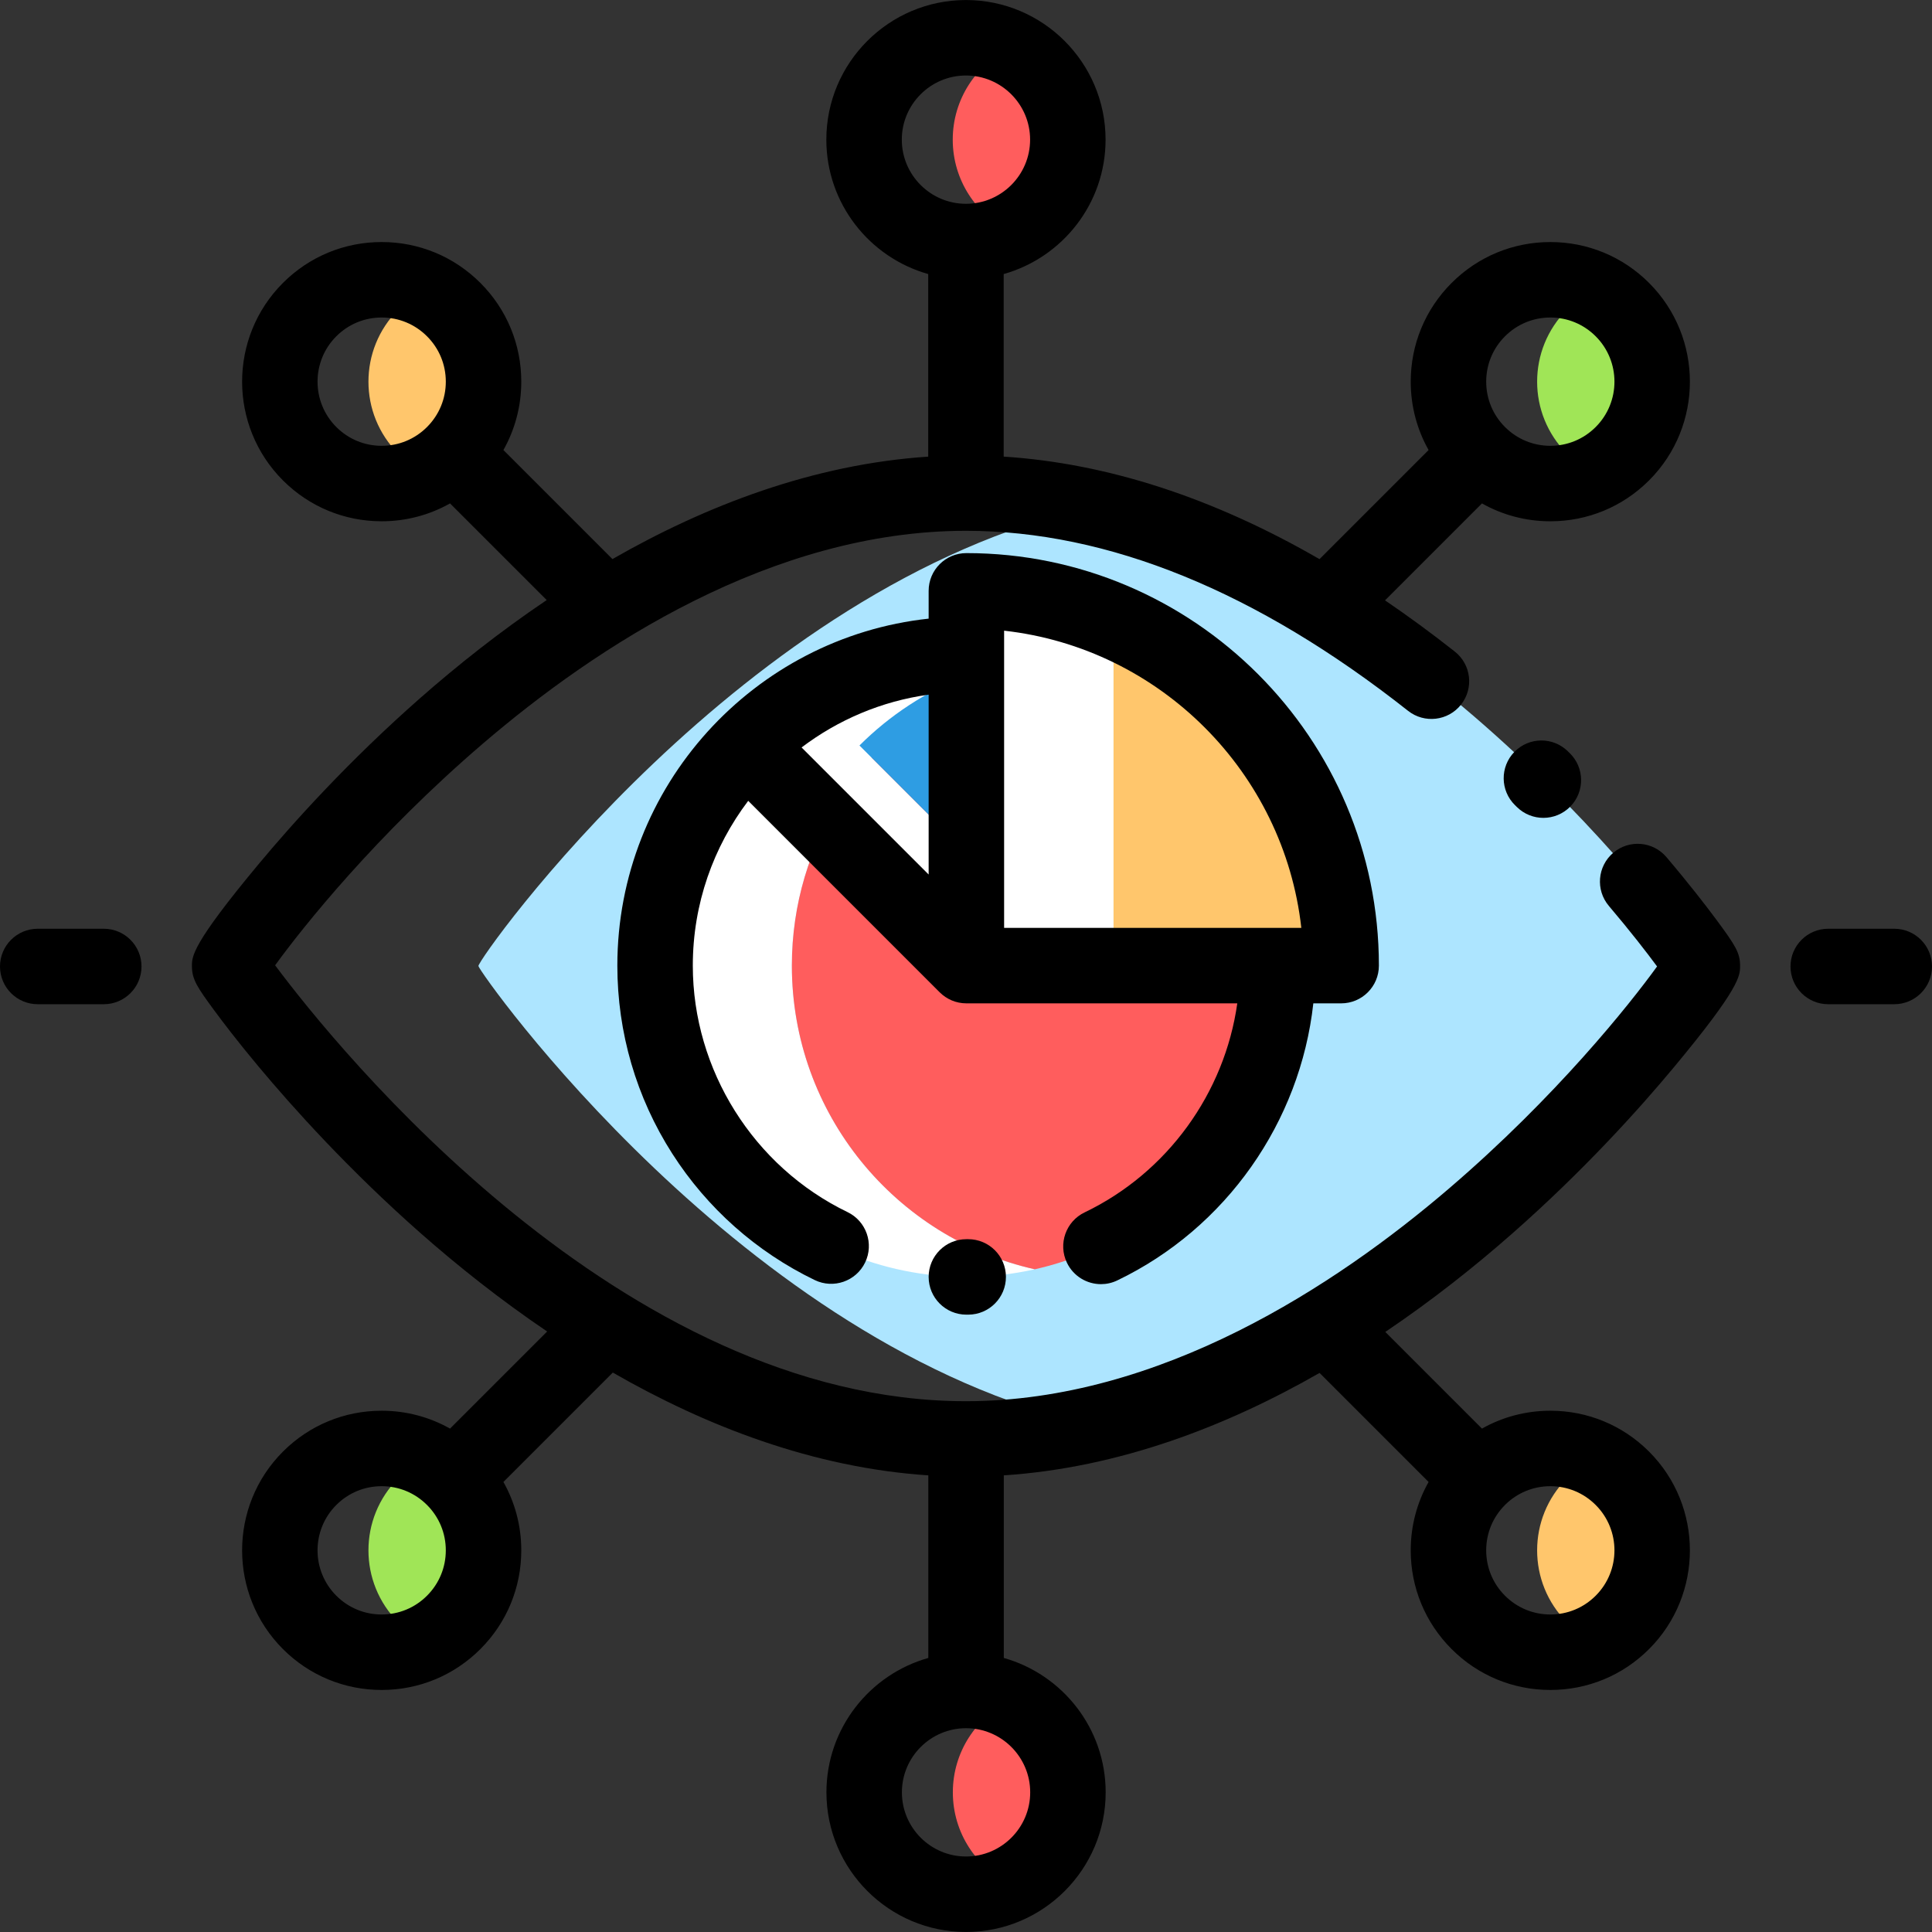 <?xml version="1.0" encoding="iso-8859-1"?>
<!-- Generator: Adobe Illustrator 19.0.0, SVG Export Plug-In . SVG Version: 6.00 Build 0)  -->
<svg version="1.1" id="Capa_1" xmlns="http://www.w3.org/2000/svg" xmlns:xlink="http://www.w3.org/1999/xlink" x="0px" y="0px"
	 viewBox="0 0 512 512" style="enable-background:new 0 0 512 512;" xml:space="preserve">
<rect x="0" y="0" width="512" height="512" fill="#333333" stroke="none"/>
<path style="fill:#FF5D5D;" d="M267.737,12.695c-9.025,4.37-15.25,13.615-15.25,24.315s6.225,19.945,15.25,24.315
	c9.025-4.37,15.25-13.615,15.25-24.315S276.762,17.065,267.737,12.695z"/>
<path style="fill:#A0E557;" d="M429.948,82.052c-2.201-2.201-4.689-3.935-7.342-5.218c-2.652,1.282-5.141,3.017-7.342,5.218
	c-10.544,10.544-10.544,27.64,0,38.184c2.201,2.201,4.689,3.935,7.342,5.218c2.652-1.282,5.141-3.017,7.342-5.218
	C440.492,109.691,440.492,92.596,429.948,82.052z"/>
<path style="fill:#FFC66C;" d="M120.235,82.052c-2.201-2.201-4.689-3.935-7.342-5.218c-2.652,1.282-5.141,3.017-7.342,5.218
	c-10.544,10.544-10.544,27.64,0,38.184c2.201,2.201,4.689,3.935,7.342,5.218c2.652-1.282,5.141-3.017,7.342-5.218
	C130.78,109.691,130.78,92.596,120.235,82.052z"/>
<path style="fill:#FF5D5D;" d="M267.763,450.675c-9.025,4.37-15.25,13.615-15.25,24.315s6.225,19.945,15.25,24.315
	c9.025-4.37,15.25-13.615,15.25-24.315S276.788,455.045,267.763,450.675z"/>
<path style="fill:#A0E557;" d="M120.235,391.765c-2.201-2.201-4.689-3.935-7.342-5.218c-2.652,1.282-5.141,3.017-7.342,5.218
	c-10.544,10.544-10.544,27.64,0,38.184c2.201,2.201,4.689,3.935,7.342,5.218c2.652-1.282,5.141-3.017,7.342-5.218
	C130.78,419.404,130.78,402.309,120.235,391.765z"/>
<path style="fill:#FFC66C;" d="M429.948,391.765c-2.201-2.201-4.689-3.935-7.342-5.218c-2.652,1.282-5.141,3.017-7.342,5.218
	c-10.544,10.544-10.544,27.64,0,38.184c2.201,2.201,4.689,3.935,7.342,5.218c2.652-1.282,5.141-3.017,7.342-5.218
	C440.492,419.404,440.492,402.309,429.948,391.765z"/>
<path style="fill:#ADE5FF;" d="M288.909,134.429C196.869,155.055,126.784,253.901,126.784,256
	c0,1.397,70.139,100.873,162.23,121.571C381.054,356.945,451.139,258.1,451.139,256C451.139,254.603,381,155.127,288.909,134.429z"
	/>
<path style="fill:#FFFFFF;" d="M209.853,255.899c0-32.554,18.862-60.695,46.248-74.115v-8.383
	c-45.562,0-82.498,36.936-82.498,82.498s36.936,82.498,82.498,82.498c6.23,0,12.29-0.713,18.125-2.022
	C237.387,328.112,209.853,295.232,209.853,255.899z"/>
<path style="fill:#FF5D5D;" d="M338.599,255.899h-46.248h-36.25v-74.115c-27.386,13.42-46.248,41.561-46.248,74.115
	c0,39.332,27.534,72.213,64.373,80.476C311.065,328.112,338.599,295.232,338.599,255.899z"/>
<path style="fill:#FFFFFF;" d="M256.101,179.052v-5.65c-22.781,0-43.406,9.234-58.335,24.163l58.335,58.335v-30l-28.335-28.335
	C235.757,189.574,245.39,183.237,256.101,179.052z"/>
<path style="fill:#2E9DE3;" d="M227.766,197.565l28.335,28.335v-46.847C245.39,183.237,235.757,189.574,227.766,197.565z"/>
<path style="fill:#FFFFFF;" d="M256.101,156.579v99.32h39v-91.366C283.127,159.416,269.946,156.579,256.101,156.579z"/>
<path style="fill:#FFC66C;" d="M295.101,164.533v91.366h60.32C355.42,214.891,330.566,179.692,295.101,164.533z"/>
<path d="M401.34,199.247c-3.86,3.95-3.788,10.281,0.162,14.141l0.507,0.497c1.946,1.908,4.473,2.858,6.999,2.858
	c2.592,0,5.184-1.002,7.142-3c3.866-3.944,3.802-10.275-0.142-14.141l-0.526-0.516C411.532,195.225,405.2,195.295,401.34,199.247z"
	/>
<path d="M400.582,327.057c19.102-16.79,33.875-33.241,42.906-44.086C461.14,261.772,461.14,258.572,461.14,256
	c0-3.467-1.132-5.321-6.408-12.434c-2.603-3.508-6.988-9.204-13.103-16.416c-3.572-4.212-9.883-4.731-14.095-1.16
	c-4.212,3.572-4.732,9.882-1.16,14.095c5.705,6.728,10.043,12.334,12.767,16.032c-7.249,10.019-26.717,34.495-55.092,58.808
	c-30.031,25.734-76.625,56.409-128.048,56.409c-91.285,0-166.836-93.719-183.09-115.519c7.289-10.063,26.734-34.483,55.041-58.738
	c30.032-25.734,76.625-56.41,128.049-56.41c37.619,0,77.035,16.052,117.152,47.711c4.336,3.42,10.623,2.681,14.045-1.655
	c3.421-4.335,2.68-10.624-1.655-14.045c-6.17-4.869-12.337-9.387-18.498-13.578l25.691-25.691
	c5.472,3.085,11.669,4.735,18.122,4.735c9.883,0,19.175-3.849,26.163-10.837c14.426-14.426,14.426-37.9,0-52.326
	c-6.988-6.989-16.28-10.837-26.163-10.837s-19.175,3.849-26.163,10.837c-6.989,6.988-10.837,16.28-10.837,26.163
	c0,6.454,1.651,12.65,4.735,18.122l-28.911,28.911c-28.209-16.293-56.217-25.392-83.694-27.173V72.625
	c15.557-4.374,27-18.679,27-35.616c0-20.402-16.598-37-37-37s-37,16.598-37,37c0,16.936,11.443,31.241,27,35.616v48.388
	c-30.554,2.019-59.018,13.018-83.683,27.148l-28.896-28.896c3.085-5.472,4.735-11.669,4.735-18.122
	c0-9.883-3.849-19.175-10.837-26.163c-6.988-6.989-16.28-10.837-26.163-10.837S81.969,67.992,74.98,74.98
	c-14.426,14.426-14.426,37.9,0,52.326c6.988,6.989,16.28,10.837,26.163,10.837c6.454,0,12.65-1.651,18.122-4.735l25.614,25.614
	c-12.537,8.456-23.793,17.423-33.461,25.921c-19.102,16.79-33.875,33.241-42.906,44.086c-17.651,21.199-17.651,24.4-17.651,26.971
	c0,3.556,1.42,5.656,5.91,11.759c2.318,3.151,6.238,8.292,11.751,14.893c9.093,10.886,23.914,27.373,42.884,44.101
	c9.707,8.559,21.009,17.591,33.593,26.105l-25.734,25.734c-5.472-3.085-11.669-4.735-18.122-4.735
	c-9.883,0-19.175,3.849-26.163,10.837c-14.426,14.426-14.426,37.9,0,52.326c6.988,6.989,16.28,10.837,26.163,10.837
	s19.175-3.849,26.163-10.837c6.989-6.988,10.837-16.28,10.837-26.163c0-6.454-1.651-12.65-4.735-18.122l28.993-28.993
	c24.669,14.183,53.113,25.22,83.612,27.245v48.388c-15.557,4.374-27,18.679-27,35.616c0,20.402,16.598,37,37,37s37-16.598,37-37
	c0-16.936-11.443-31.241-27-35.616v-48.388c30.554-2.019,59.018-13.018,83.683-27.148l28.895,28.895
	c-3.085,5.472-4.735,11.669-4.735,18.122c0,9.883,3.849,19.175,10.837,26.163c6.988,6.989,16.28,10.837,26.163,10.837
	s19.175-3.849,26.163-10.837c14.426-14.426,14.426-37.9,0-52.326c-6.988-6.989-16.28-10.837-26.163-10.837
	c-6.454,0-12.65,1.651-18.122,4.735l-25.614-25.614C379.657,344.522,390.914,335.555,400.582,327.057z M398.836,89.123
	c3.211-3.211,7.479-4.979,12.021-4.979s8.81,1.768,12.021,4.979l0,0c6.628,6.628,6.628,17.413,0,24.042
	c-3.211,3.211-7.479,4.979-12.021,4.979c-4.54,0-8.807-1.767-12.018-4.977c-0.001-0.001-0.001-0.002-0.002-0.002
	c-0.001-0.001-0.002-0.002-0.003-0.002c-3.209-3.211-4.977-7.478-4.977-12.018C393.856,96.603,395.625,92.334,398.836,89.123z
	 M89.123,113.164c-6.628-6.628-6.628-17.413,0-24.041l0,0c3.211-3.211,7.479-4.979,12.021-4.979s8.81,1.768,12.021,4.979
	c3.211,3.211,4.979,7.479,4.979,12.021c0,4.54-1.767,8.807-4.977,12.018c-0.001,0.001-0.002,0.001-0.002,0.002
	c-0.001,0.001-0.002,0.002-0.002,0.003c-3.211,3.209-7.478,4.977-12.018,4.977C96.603,118.144,92.334,116.375,89.123,113.164z
	 M238.987,37.01c0-9.374,7.626-17,17-17s17,7.626,17,17s-7.626,17-17,17S238.987,46.384,238.987,37.01z M113.164,422.877
	c-3.211,3.211-7.479,4.979-12.021,4.979s-8.81-1.768-12.021-4.979l0,0c-6.628-6.628-6.628-17.413,0-24.042
	c3.211-3.211,7.479-4.979,12.021-4.979c4.54,0,8.807,1.767,12.018,4.977c0.001,0.001,0.001,0.002,0.002,0.002
	c0.001,0.001,0.002,0.002,0.003,0.002c3.209,3.211,4.977,7.478,4.977,12.018C118.144,415.397,116.375,419.666,113.164,422.877z
	 M422.877,398.836c6.628,6.628,6.628,17.413,0,24.041l0,0c-3.211,3.211-7.479,4.979-12.021,4.979s-8.81-1.768-12.021-4.979
	s-4.979-7.479-4.979-12.021c0-4.54,1.767-8.807,4.977-12.018c0.001-0.001,0.002-0.001,0.002-0.002
	c0.001-0.001,0.002-0.002,0.002-0.003c3.211-3.209,7.478-4.977,12.018-4.977C415.397,393.856,419.666,395.625,422.877,398.836z
	 M273.013,474.99c0,9.374-7.626,17-17,17s-17-7.626-17-17s7.626-17,17-17S273.013,465.616,273.013,474.99z"/>
<path d="M256.553,328.396l-0.452,0.001c-5.523,0-10,4.477-10,10s4.477,10,10,10l0.513-0.001c5.523-0.017,9.986-4.507,9.97-10.03
	c-0.017-5.513-4.49-9.97-10-9.97C256.574,328.396,256.563,328.396,256.553,328.396z"/>
<path d="M287.435,321.297c-4.979,2.39-7.077,8.364-4.687,13.343c1.72,3.583,5.296,5.674,9.021,5.674
	c1.452,0,2.926-0.317,4.321-0.988c28.866-13.859,48.486-41.994,51.955-73.427h7.375c5.523,0,10-4.477,10-10
	c0-60.279-49.041-109.32-109.32-109.32c-5.523,0-10,4.477-10,10v7.364c-46.317,5.002-82.498,44.331-82.498,91.956
	c0,17.728,5.033,34.957,14.554,49.824c9.263,14.464,22.318,26.051,37.755,33.507c4.973,2.403,10.952,0.319,13.354-4.655
	c2.402-4.973,0.318-10.952-4.655-13.354c-24.911-12.034-41.008-37.675-41.008-65.323c0-16.389,5.478-31.516,14.683-43.672
	l50.743,50.743c0.001,0.001,0.001,0.001,0.002,0.001c1.81,1.809,4.309,2.928,7.07,2.928h71.794
	C324.539,289.662,309.4,310.751,287.435,321.297z M246.101,231.757l-33.672-33.672c9.64-7.3,21.144-12.261,33.672-13.997V231.757z
	 M266.101,245.899v-78.764c41.281,4.618,74.146,37.482,78.764,78.764L266.101,245.899L266.101,245.899z"/>
<path d="M502,246.127h-17.5c-5.523,0-10,4.477-10,10c0,5.523,4.477,10,10,10H502c5.523,0,10-4.477,10-10
	C512,250.604,507.523,246.127,502,246.127z"/>
<path d="M27.5,246.127H10c-5.523,0-10,4.477-10,10c0,5.523,4.477,10,10,10h17.5c5.523,0,10-4.477,10-10
	C37.5,250.604,33.023,246.127,27.5,246.127z"/>
<g>
</g>
<g>
</g>
<g>
</g>
<g>
</g>
<g>
</g>
<g>
</g>
<g>
</g>
<g>
</g>
<g>
</g>
<g>
</g>
<g>
</g>
<g>
</g>
<g>
</g>
<g>
</g>
<g>
</g>
</svg>
